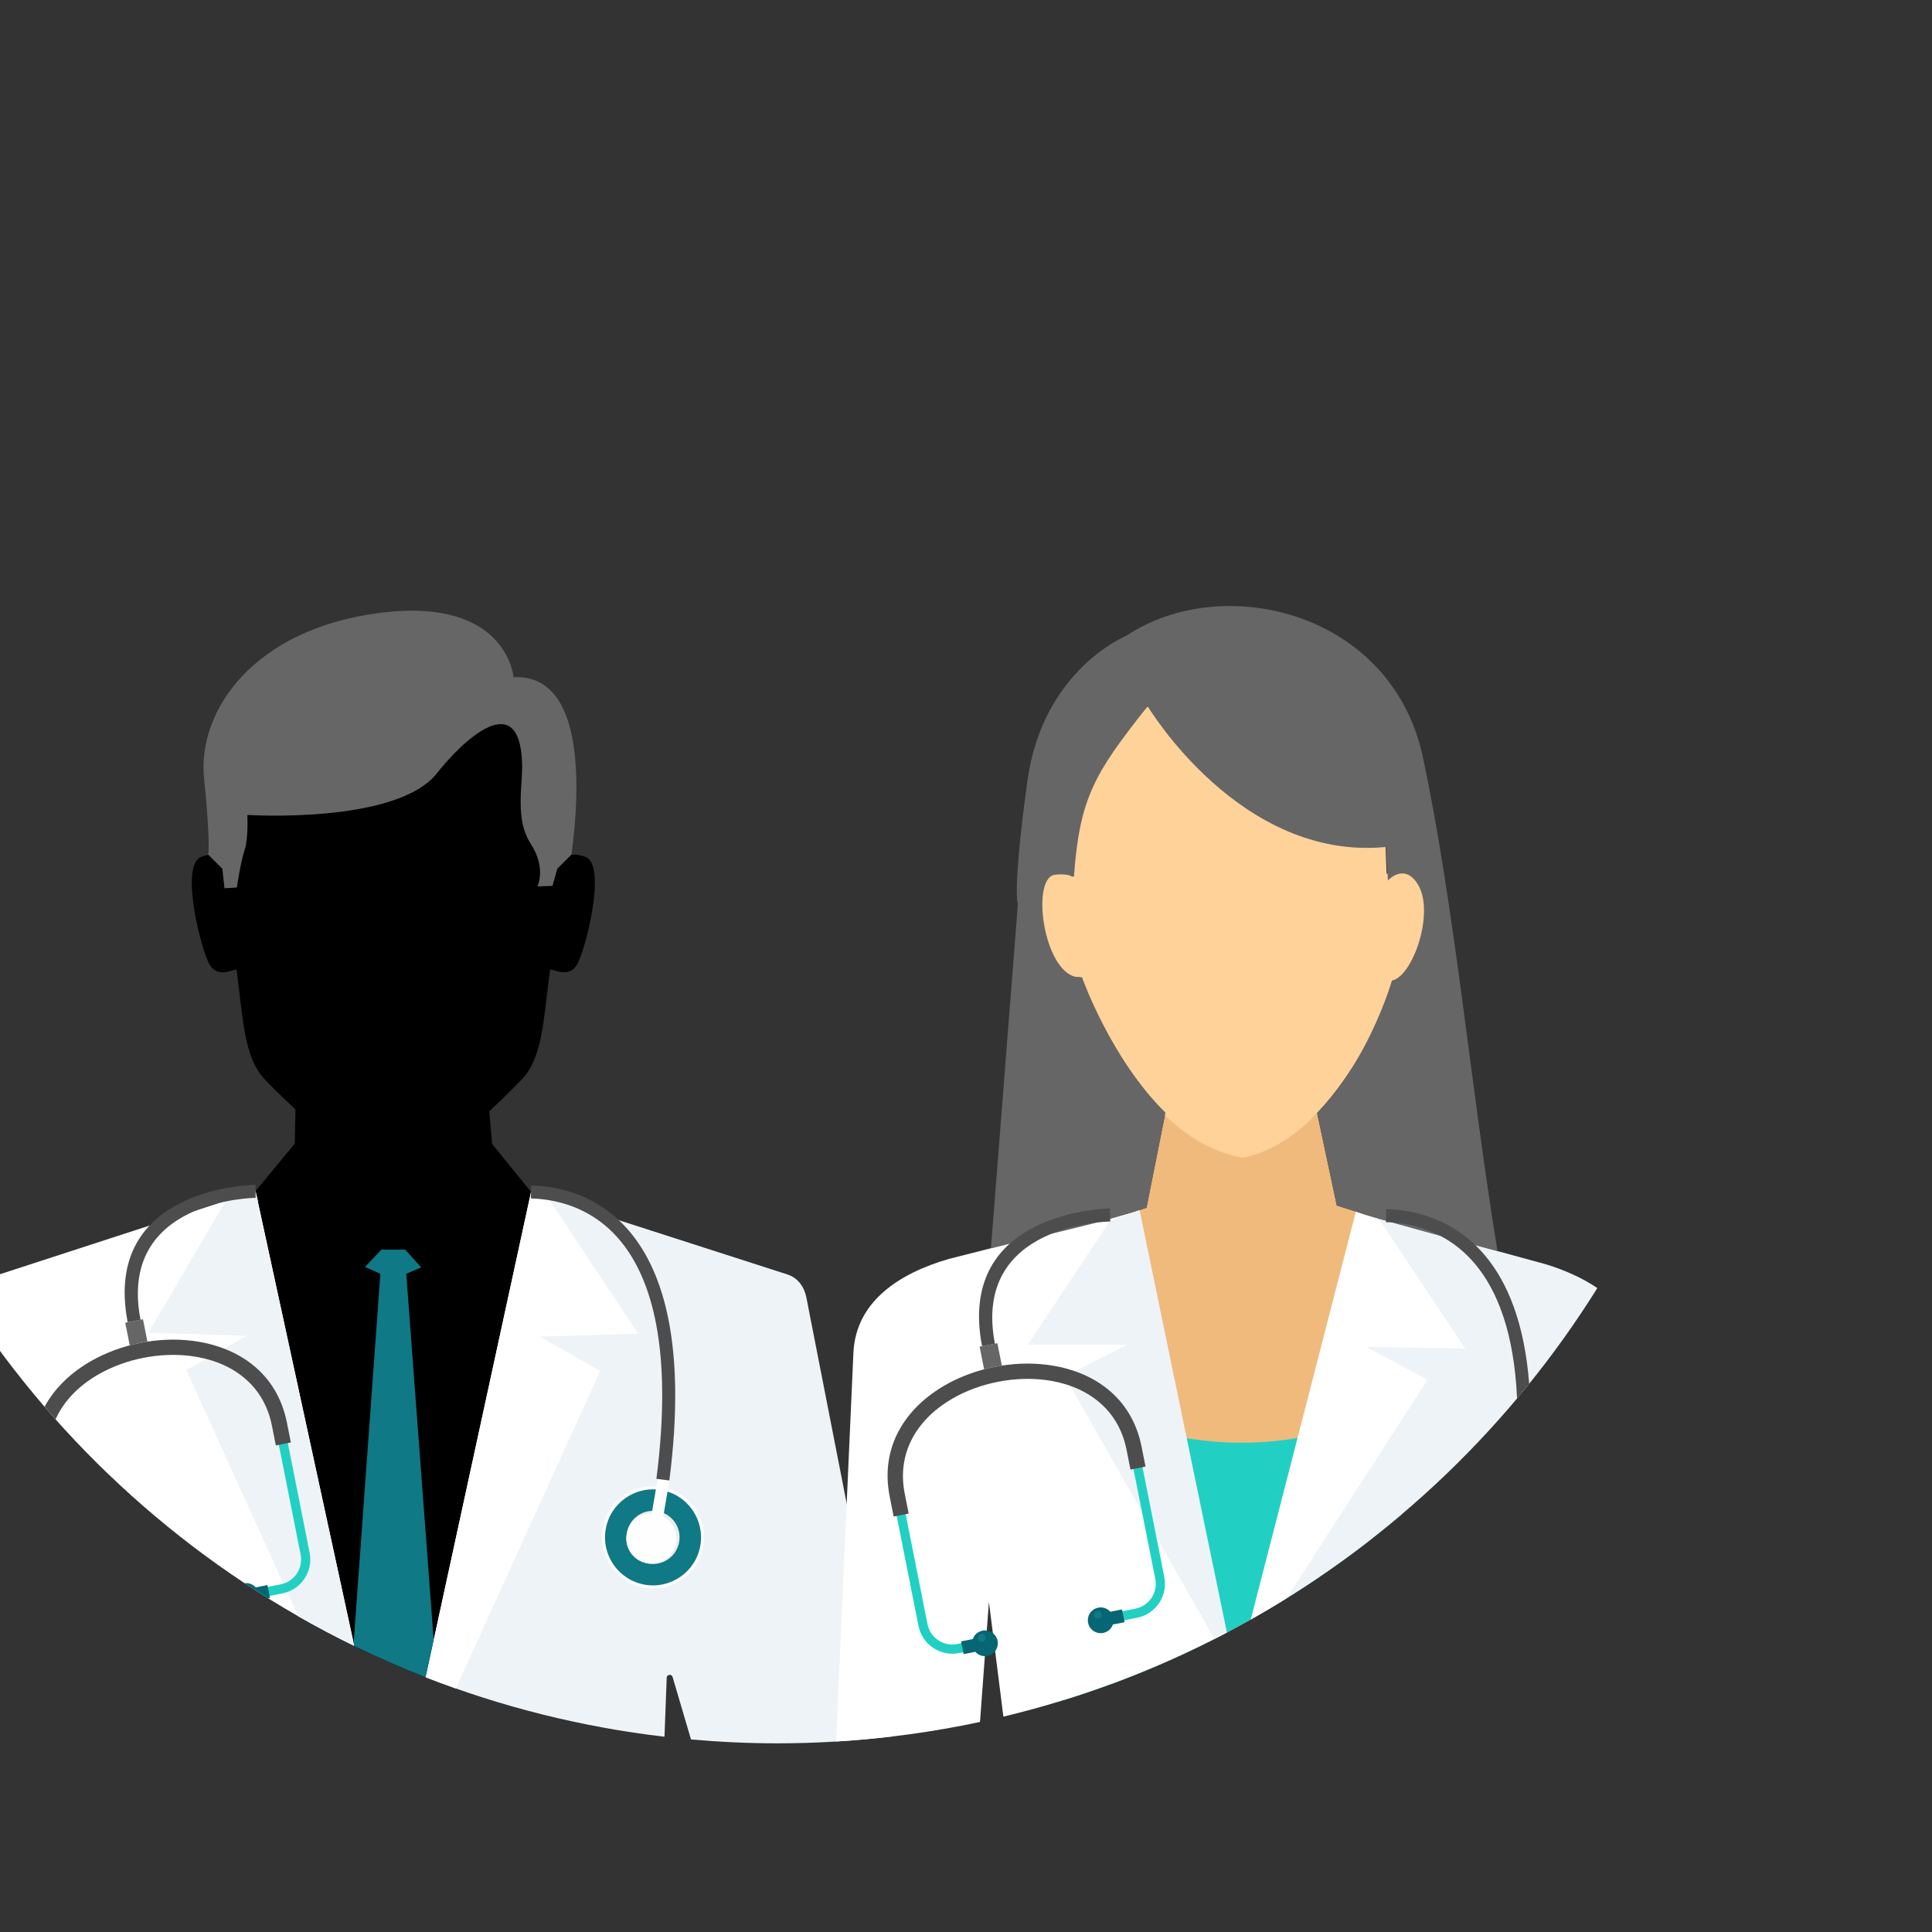 <?xml version="1.0" encoding="iso-8859-1"?>
<!-- Uploaded to: SVG Repo, www.svgrepo.com, Generator: SVG Repo Mixer Tools -->
<svg version="1.1" id="doctors-icon-svg" xmlns="http://www.w3.org/2000/svg" viewBox="50 50 512 512" xml:space="preserve">
    <rect x="50" y="50" width="512" height="512" fill="#333333" stroke="none"/>
    <path d="M127.973,353.245c17.504,0,35.009,0,52.512,0l0.288,3.588l-25.664,38.905l-27.565-39.29l0.43-3.203
        L127.973,353.245L127.973,353.245z"/>
    <path d="M128.311,343.487l-0.454,21.944l-37.233,20.36v65.603c3.672,3.111,7.428,6.125,11.271,9.025H153.3
        h62.669v-74.63l-34.602-21.506l-1.899-21.941L128.311,343.487z"/>
    <path d="M111.107,279.491c0,0-2.135-4.693-7.867-2.366c-5.731,2.324,0.257,25.503,2.447,28.735
        c2.19,3.234,5.716,1.178,6.998,1.052c1.825,13.818,1.988,23.342,7.52,29.168c5.238,5.519,17.236,16.761,23.552,20.682
        c4.278,0.902,7.473,1.432,10.476,1.592c3.003-0.16,6.196-0.69,10.476-1.592c6.319-3.921,18.314-15.163,23.555-20.682
        c5.532-5.826,5.692-15.35,7.517-29.168c1.285,0.126,4.808,2.18,6.998-1.052c2.191-3.232,8.184-26.411,2.45-28.735
        c-5.731-2.324-7.869,2.366-7.869,2.366s5.668-18.201-4.406-36.118c-6.901-12.281-22.642-18.649-38.721-19.117
        c-16.077,0.467-31.82,6.836-38.721,19.117C105.441,261.29,111.107,279.491,111.107,279.491z"/>
    <path d="M109.599,371.889l8.916-3.509l7.184-6.457l25.369,19.242h6.319l25.38-19.266l16.1,9.993
        l27.974,47.553l-16.318,88.527c-50.572-9.067-95.989-32.986-131.583-67.084l-5.904-17.647L109.599,371.889z"/>
    <g>
        <path d="M190.728,365.877l-10.243-12.63l-23.096,27.916l19.824,22.028l13.514-37.312v-0.002H190.728z"/>
        <path d="M117.719,365.655l10.256-12.407l23.096,27.916l-20.612,21.799L117.719,365.655z"/>
    </g>
    <path style="fill:#FFFFFF;" d="M117.719,365.655l-67.886,22.078c-2.762,0.897-4.496,3.245-5.057,6.091l-1.049,5.315
        c25.071,37.105,59.615,67.275,100.162,87.057l-26.167-120.54h-0.003V365.655z"/>
    <g>
        <path style="fill:#EEF3F7;" d="M117.719,365.655l-7.777,2.389l-20.601,35.148l26.004,0.815l-15.966,9.089l29.627,65.229
            c4.86,2.783,9.823,5.403,14.878,7.872l-26.167-120.54L117.719,365.655z"/>
        <path style="fill:#EEF3F7;" d="M190.728,365.877l67.91,21.855c2.765,0.889,4.496,3.245,5.054,6.091l22.767,116.364
            c-9.988,1.186-20.15,1.812-30.458,1.812c-7.712,0-15.342-0.362-22.88-1.028l-4.884-16.567c-0.108-0.372-0.469-0.603-0.855-0.556
            s-0.677,0.354-0.698,0.743l-0.588,15.662c-22.081-2.571-43.308-7.937-63.306-15.759l27.94-128.614L190.728,365.877z"/>
    </g>
    <path style="fill:#FFFFFF;" d="M190.728,365.877l4.318,1.314l24.061,36.224l-26.004,0.818l15.966,9.089l-38.275,84.135
        c-2.689-0.949-5.361-1.93-8.005-2.964l27.94-128.614V365.877z"/>
    <path style="fill:#666666;" d="M192.415,284.911l3.995-0.139l1.285-4.556l3.762-3.756c2.486-18.715,3.221-47.838-15.355-46.999
        c0,0-1.676-21.238-35.18-17.074c-33.506,4.163-48.647,25.794-46.841,43.841c1.804,18.047,1.076,20.231,1.076,20.231l3.762,3.759
        l0.569,5.186l3.287-0.21c0,0,1.028-6.94,2.062-9.993c1.031-3.051,0.711-9.23,0.711-9.23s39.575,2.521,50.27-11.082
        c6.605-8.402,21.776-22.959,22.54-2.797c0.226,5.978-1.996,14.938,2.259,21.459c4.255,6.523,1.804,11.366,1.804,11.366
        L192.415,284.911z"/>
    <path style="fill:#0F7986;" d="M162.785,494.491l2.146-9.873l-7.269-97.059l3.96-1.69l-4.234-4.706h-6.319l-4.343,4.593l4.076,1.802
        l-7.09,97.846l0.173,0.792c6.167,3.008,12.468,5.781,18.899,8.297v-0.004H162.785z"/>
    <path style="fill:#FEFEFE;" d="M220.761,470.732c-7.353-1.27-12.284-8.257-11.014-15.612c1.27-7.35,8.26-12.284,15.609-11.016
        c7.355,1.27,12.286,8.26,11.016,15.614C235.104,467.07,228.114,472.001,220.761,470.732z"/>
    <path style="fill:#0F7986;" d="M220.895,469.958c-6.924-1.196-11.567-7.777-10.374-14.702c1.196-6.924,7.78-11.57,14.702-10.374
        c6.924,1.196,11.567,7.78,10.374,14.704C234.401,466.511,227.82,471.154,220.895,469.958z"/>
    <path style="fill:#EBECEC;" d="M221.86,464.358c-3.83-0.664-6.4-4.305-5.739-8.134c0.664-3.832,4.307-6.4,8.134-5.739
        c3.832,0.664,6.402,4.302,5.742,8.134C229.336,462.448,225.692,465.019,221.86,464.358z"/>
    <path style="fill:#FEFEFE;" d="M222.689,451.238l3.095,0.533l1.663-9.634l-3.093-0.533L222.689,451.238z"/>
    <path style="fill:#21D0C3;" d="M120.39,473.148l4.493-0.892c2.463-0.488,4.504-1.941,5.802-3.887
        c1.298-1.943,1.865-4.383,1.374-6.846l-6.818-34.346c-2.573-12.961-12.711-19.571-24.296-21.037
        c-4.44-0.561-9.094-0.356-13.603,0.538c-4.511,0.892-8.887,2.479-12.774,4.693c-5.217,2.972-9.558,7.061-12.186,12.105
        c0.58,0.669,1.173,1.322,1.758,1.983c2.342-5.023,6.526-9.075,11.625-11.977c3.659-2.085,7.788-3.583,12.05-4.427
        c4.26-0.844,8.648-1.036,12.829-0.506c10.605,1.34,19.877,7.347,22.208,19.101l6.818,34.348c0.359,1.805-0.058,3.594-1.01,5.02
        c-0.955,1.424-2.45,2.492-4.257,2.848l-5.797,1.149l0.231,1.165c0.514,0.325,1.033,0.643,1.548,0.968H120.39z"/>
    <path style="fill:#4D4D4D;" d="M127.079,432.265l-1.041-5.246c-2.652-13.362-13.083-20.173-24.995-21.682
        c-4.525-0.572-9.265-0.367-13.857,0.546c-4.596,0.91-9.052,2.529-13.013,4.785c-5.254,2.993-9.645,7.09-12.36,12.134
        c0.963,1.12,1.941,2.225,2.922,3.326c2.24-5.02,6.372-9.065,11.429-11.946c3.586-2.041,7.63-3.507,11.809-4.336
        c4.176-0.828,8.477-1.015,12.574-0.496c10.274,1.295,19.258,7.103,21.511,18.458l1.041,5.246L127.079,432.265z"/>
    <path style="fill:#076673;" d="M121.546,473.439l-0.522,0.105c-2.091-1.298-4.158-2.628-6.209-3.984
        c1.141-0.142,2.238,0.306,2.961,1.118l3.098-0.617l0.669,3.378H121.546z"/>
    <path style="fill:#666666;" d="M89.071,405.573l-1.183-5.957l-2.35,0.467l-2.347,0.467l1.196,6.017
        c0.894-0.262,1.802-0.483,2.718-0.664c0.651-0.129,1.306-0.239,1.967-0.328V405.573z"/>
    <path style="fill:#FEFEFE;" d="M221.486,464.292c-3.622-0.627-6.054-4.071-5.427-7.693c0.625-3.622,4.068-6.054,7.691-5.427
        c3.622,0.627,6.054,4.071,5.427,7.693c-0.627,3.622-4.071,6.054-7.693,5.427H221.486z"/>
    <g>
        <path style="fill:#4D4D4D;" d="M117.751,367.441c-0.105,0-36.696,0.304-30.513,32.318l-3.402,0.651
            c-6.966-36.09,33.761-36.423,33.876-36.423L117.751,367.441z"/>
        <path style="fill:#4D4D4D;" d="M190.767,364.149c5.97,0.16,17.511,1.786,26.392,12.59c8.693,10.573,14.786,29.994,10.227,65.597
            l-3.431-0.433c4.412-34.458-1.287-53.011-9.469-62.966c-7.992-9.724-18.414-11.19-23.803-11.334l0.081-3.454L190.767,364.149
            L190.767,364.149z"/>
    </g>
    <path style="fill:#F0BA7D;" d="M358.959,344.28l-5.128,25.771l-17.183,5.909l7.633,120.409c25.228-9.27,48.591-22.398,69.376-38.668
        l1.587-84.77l-10.975-3.452l-5.592-26.287l-39.723,1.091L358.959,344.28z"/>
    <path style="fill:#21D0C3;" d="M332.751,420.711c28.604,13.871,58.028,16.779,89.004,0.784l-0.262,29.803
        c-25.899,21.968-56.222,38.886-89.445,49.216l0.703-79.8L332.751,420.711L332.751,420.711z"/>
    <path style="fill:#EEF3F7;" d="M409.793,371.438l49.829,13.592c4.949,1.527,9.692,3.591,13.687,6.324
        c-22.715,36.392-54.315,66.655-91.76,87.776l28.247-107.693h-0.003V371.438z"/>
    <g>
        <path style="fill:#FFFFFF;" d="M409.319,371.087l6.568,2.647l22.395,33.627l-26.251-0.422l16.27,8.708l-37.339,57.908
            c-3.121,1.941-6.288,3.817-9.495,5.624l27.853-108.091H409.319z"/>
        <path style="fill:#FFFFFF;" d="M351.5,370.924l-50.063,12.711c-12.992,3.762-24.664,11.195-25.277,24.916l-4.59,102.96
            c12.997-0.779,25.732-2.526,38.136-5.175l2.366-31.823l3.837,30.416c20.834-4.997,40.677-12.54,59.183-22.282L351.5,370.924z"/>
    </g>
    <path style="fill:#EEF3F7;" d="M351.98,370.58l-7.827,2.998l-21.771,32.759l26.259,0.039l-16.425,8.419l39.641,69.539
        c1.102-0.559,2.19-1.136,3.282-1.711L351.98,370.58z"/>
    <path style="fill:#FED298;" d="M325.073,282.482c-0.836,8.443,0.855,27.196,11.1,26.482c0,0,14.744,42.975,43.133,47.841
        c24.509-4.48,39.416-43.4,40.549-47.104c3.375,1.154,12.821-14.565,5.582-27.423c-2.077-3.688-7.96-0.701-7.96-0.701l-0.451-10.736
        c-38.729,3.762-62.879-33.698-62.879-33.698c-14.765,16.058-18.316,25.226-19.895,45.199c0,0-2.773-1.724-5.85-1.788
        C327.476,280.535,326.284,281.341,325.073,282.482z"/>
    <path style="fill:#666666;" d="M353.831,370.048l5.018-25.194c-14.532-14.309-22.112-35.891-22.112-35.891
        c-9.902,1.104-13.879-26.186-7.216-27.14c3.048-0.435,5.086,0.519,5.086,0.519c1.5-21.089,5.563-27.505,19.539-45.199
        c0,0,24.415,41.077,63.114,37.315l0.554,8.856c1.83-1.799,5.173-3.488,7.96,1.094c4.532,7.457-1.398,24.404-6.885,25.435
        c-0.779,2.613-6.888,21.891-19.832,35.103l5.217,24.528c14.521,4.703,28.522,8.336,42.58,12.073
        c-7.14-43.521-11.232-90.619-19.756-130.823c-8.184-38.576-52.906-49.367-78.622-32.234c0,0-22.175,8.936-26.225,38.571
        c-4.047,29.635-2.497,32.491-2.497,32.491l-7.145,91.249c13.249-3.365,28.591-6.405,41.225-10.752L353.831,370.048z"/>
    <path style="fill:#21D0C3;" d="M345.562,479.86l5.81-1.152c2.465-0.49,4.509-1.943,5.81-3.892c1.303-1.946,1.867-4.391,1.374-6.86
        l-6.825-34.401c-2.578-12.984-12.732-19.605-24.339-21.071c-4.448-0.564-9.11-0.359-13.626,0.538
        c-4.519,0.894-8.903,2.484-12.792,4.701c-10.14,5.774-16.974,15.759-14.395,28.762l6.831,34.406
        c0.488,2.468,1.946,4.509,3.892,5.813h0.003c1.949,1.303,4.388,1.865,6.854,1.377l5.802-1.154l-0.475-2.389l-5.805,1.154
        c-1.807,0.356-3.601-0.055-5.028-1.01l0,0c-1.429-0.957-2.494-2.455-2.856-4.263l-6.828-34.404
        c-2.339-11.798,3.918-20.892,13.199-26.173c3.665-2.091,7.801-3.588,12.071-4.435c4.265-0.844,8.664-1.039,12.85-0.509
        c10.623,1.343,19.911,7.358,22.248,19.135l6.831,34.406c0.359,1.807-0.058,3.599-1.012,5.028c-0.957,1.429-2.455,2.494-4.263,2.853
        l-5.808,1.152l0.475,2.392L345.562,479.86z"/>
    <path style="fill:#4D4D4D;" d="M353.572,438.656l-1.041-5.257c-2.657-13.385-13.107-20.205-25.039-21.715
        c-4.535-0.572-9.283-0.37-13.884,0.546c-4.601,0.91-9.067,2.531-13.033,4.79c-10.429,5.938-17.454,16.22-14.791,29.627l1.044,5.257
        l3.984-0.794l-1.044-5.254c-2.261-11.397,3.809-20.194,12.798-25.312c3.594-2.043,7.646-3.512,11.83-4.344
        c4.186-0.828,8.493-1.018,12.598-0.501c10.293,1.303,19.289,7.116,21.548,18.49l1.044,5.257l3.984-0.792L353.572,438.656z"/>
    <g>
        <path style="fill:#076673;" d="M305.361,488.366l3.108-0.617c0.779,0.876,1.983,1.327,3.213,1.083
            c1.849-0.367,3.051-2.164,2.684-4.01c-0.367-1.846-2.162-3.048-4.008-2.678c-1.233,0.244-2.177,1.12-2.563,2.225l-3.106,0.617
            l0.674,3.383L305.361,488.366z"/>
        <path style="fill:#076673;" d="M348.03,479.897l-3.103,0.617c-0.385,1.107-1.329,1.983-2.563,2.227
            c-1.844,0.364-3.641-0.834-4.008-2.684c-0.364-1.846,0.834-3.643,2.681-4.01c1.233-0.244,2.439,0.21,3.216,1.083l3.103-0.619
            l0.672,3.386H348.03z"/>
    </g>
    <path style="fill:#666666;" d="M315.501,411.916l-1.189-5.967l-2.352,0.467l-2.35,0.467l1.196,6.025
        c0.897-0.263,1.804-0.483,2.723-0.664c0.656-0.129,1.311-0.239,1.972-0.325v-0.003H315.501z"/>
    <g>
        <path style="fill:#0F7986;" d="M310.415,485.043c0.561-0.11,0.923-0.653,0.813-1.212c-0.11-0.561-0.653-0.923-1.212-0.815
            c-0.561,0.11-0.923,0.656-0.813,1.215s0.653,0.923,1.212,0.81V485.043z"/>
        <path style="fill:#0F7986;" d="M341.123,478.94c0.559-0.11,0.92-0.656,0.813-1.212c-0.116-0.559-0.656-0.92-1.217-0.813
            c-0.559,0.113-0.92,0.653-0.81,1.217C340.018,478.69,340.561,479.05,341.123,478.94z"/>
    </g>
    <g>
        <path style="fill:#4D4D4D;" d="M344.228,373.72c-0.108,0-36.756,0.304-30.566,32.371l-3.407,0.651
            c-6.979-36.147,33.819-36.481,33.934-36.486L344.228,373.72z"/>
        <path style="fill:#4D4D4D;" d="M417.369,370.423c5.98,0.16,17.543,1.788,26.437,12.611c5.634,6.854,10.177,17.419,11.447,33.682
            c-1.06,1.314-2.133,2.615-3.219,3.908c-0.771-17.511-5.244-28.504-10.902-35.387c-8.008-9.742-18.445-11.208-23.843-11.355
            L417.369,370.423z"/>
    </g>
</svg>

